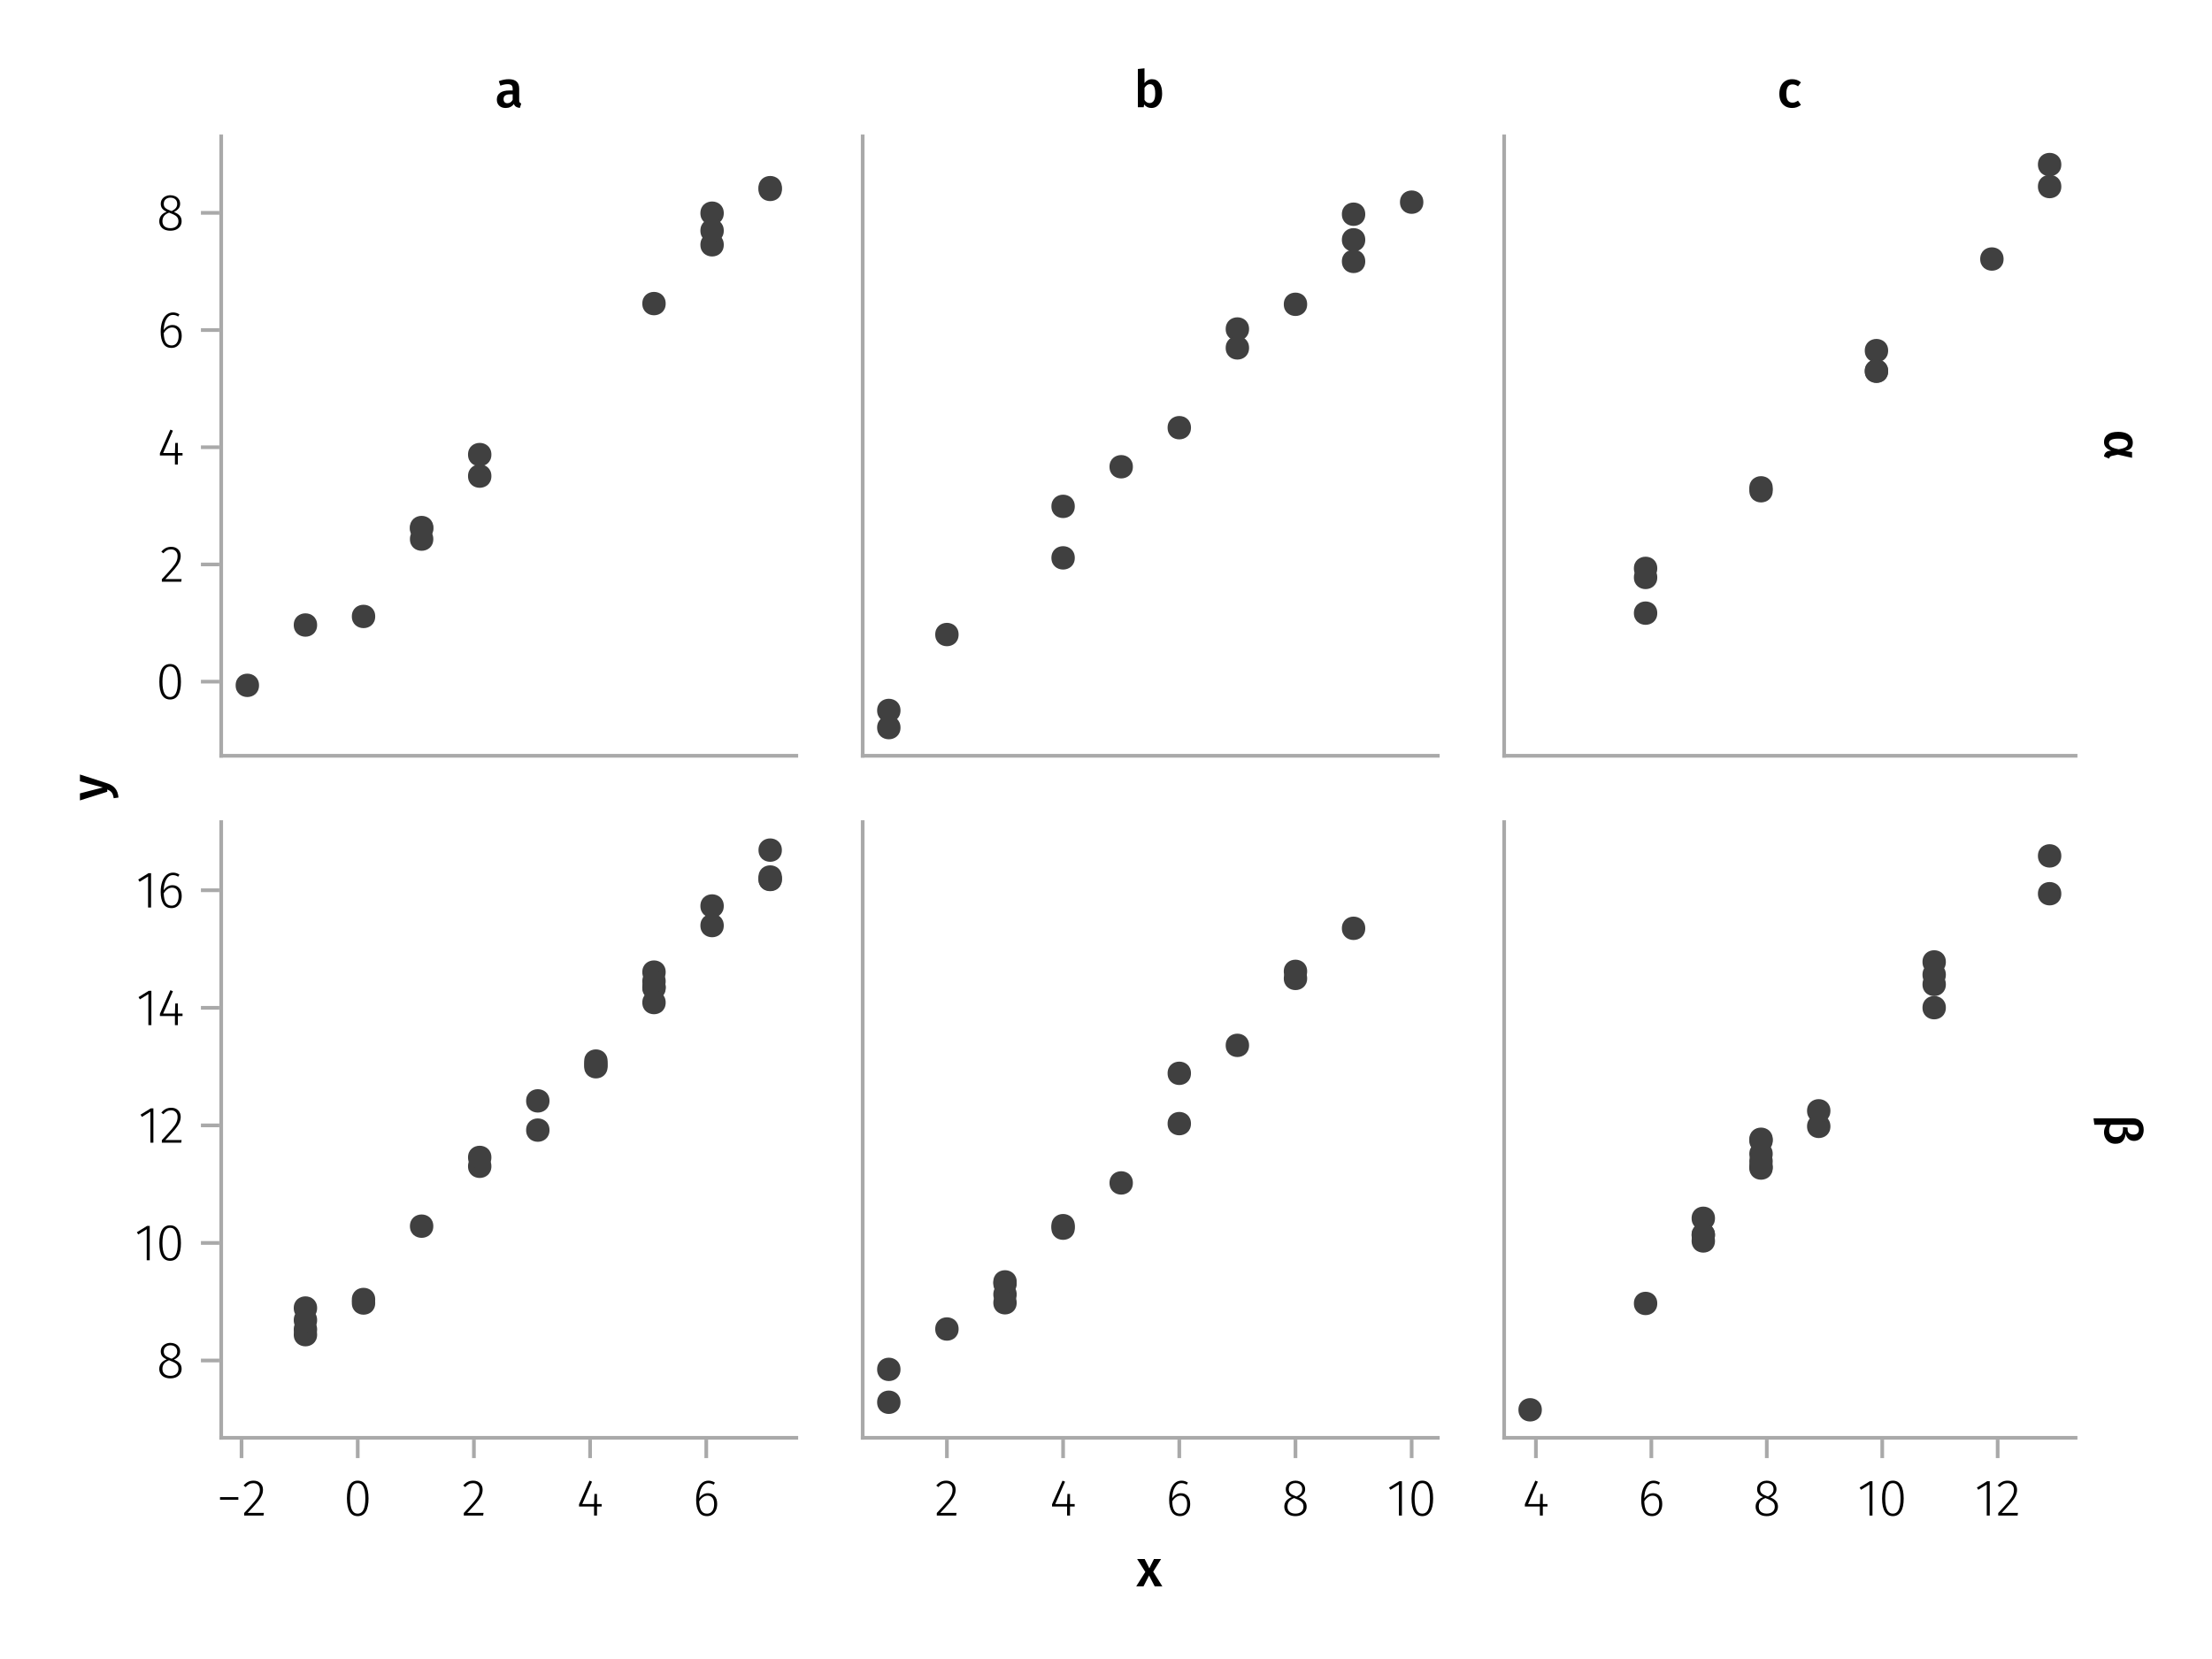 <?xml version="1.0" encoding="UTF-8"?>
<svg xmlns="http://www.w3.org/2000/svg" xmlns:xlink="http://www.w3.org/1999/xlink" width="600" height="450" viewBox="0 0 600 450">
<defs>
<g>
<g id="glyph-0-0-d0a1c00c">
<path d="M 3.844 -9.469 C 4.812 -9.469 5.539 -9.055 6.031 -8.234 C 6.531 -7.422 6.781 -6.223 6.781 -4.641 C 6.781 -3.078 6.531 -1.883 6.031 -1.062 C 5.531 -0.25 4.801 0.156 3.844 0.156 C 2.883 0.156 2.156 -0.25 1.656 -1.062 C 1.164 -1.883 0.922 -3.082 0.922 -4.656 C 0.922 -6.238 1.164 -7.438 1.656 -8.25 C 2.156 -9.062 2.883 -9.469 3.844 -9.469 Z M 3.844 -8.797 C 2.457 -8.797 1.766 -7.414 1.766 -4.656 C 1.766 -1.895 2.457 -0.516 3.844 -0.516 C 4.531 -0.516 5.047 -0.848 5.391 -1.516 C 5.742 -2.191 5.922 -3.234 5.922 -4.641 C 5.922 -6.055 5.742 -7.102 5.391 -7.781 C 5.047 -8.457 4.531 -8.797 3.844 -8.797 Z M 3.844 -8.797 "/>
</g>
<g id="glyph-0-1-d0a1c00c">
<path d="M 6.766 -3.125 L 6.766 -2.453 L 5.5 -2.453 L 5.5 0 L 4.703 0 L 4.703 -2.453 L 0.625 -2.453 L 0.625 -3.047 L 3.469 -9.469 L 4.156 -9.188 L 1.5 -3.125 L 4.703 -3.125 L 4.797 -5.859 L 5.5 -5.859 L 5.5 -3.125 Z M 6.766 -3.125 "/>
</g>
<g id="glyph-1-0-d0a1c00c">
<path d="M 3.156 -9.469 C 3.938 -9.469 4.555 -9.238 5.016 -8.781 C 5.484 -8.32 5.719 -7.734 5.719 -7.016 C 5.719 -6.41 5.586 -5.844 5.328 -5.312 C 5.078 -4.781 4.68 -4.195 4.141 -3.562 C 3.609 -2.926 2.742 -1.977 1.547 -0.719 L 5.969 -0.719 L 5.859 0 L 0.609 0 L 0.609 -0.688 C 1.879 -2.051 2.789 -3.062 3.344 -3.719 C 3.906 -4.375 4.301 -4.941 4.531 -5.422 C 4.758 -5.898 4.875 -6.414 4.875 -6.969 C 4.875 -7.52 4.711 -7.957 4.391 -8.281 C 4.066 -8.613 3.641 -8.781 3.109 -8.781 C 2.68 -8.781 2.301 -8.691 1.969 -8.516 C 1.633 -8.336 1.316 -8.07 1.016 -7.719 L 0.469 -8.141 C 0.832 -8.586 1.234 -8.922 1.672 -9.141 C 2.109 -9.359 2.602 -9.469 3.156 -9.469 Z M 3.156 -9.469 "/>
</g>
<g id="glyph-1-1-d0a1c00c">
<path d="M 3.844 -9.469 C 4.812 -9.469 5.539 -9.055 6.031 -8.234 C 6.531 -7.422 6.781 -6.223 6.781 -4.641 C 6.781 -3.078 6.531 -1.883 6.031 -1.062 C 5.531 -0.25 4.801 0.156 3.844 0.156 C 2.883 0.156 2.156 -0.25 1.656 -1.062 C 1.164 -1.883 0.922 -3.082 0.922 -4.656 C 0.922 -6.238 1.164 -7.438 1.656 -8.25 C 2.156 -9.062 2.883 -9.469 3.844 -9.469 Z M 3.844 -8.797 C 2.457 -8.797 1.766 -7.414 1.766 -4.656 C 1.766 -1.895 2.457 -0.516 3.844 -0.516 C 4.531 -0.516 5.047 -0.848 5.391 -1.516 C 5.742 -2.191 5.922 -3.234 5.922 -4.641 C 5.922 -6.055 5.742 -7.102 5.391 -7.781 C 5.047 -8.457 4.531 -8.797 3.844 -8.797 Z M 3.844 -8.797 "/>
</g>
<g id="glyph-2-0-d0a1c00c">
<path d="M 4.141 -6.062 C 4.859 -6.062 5.453 -5.812 5.922 -5.312 C 6.391 -4.812 6.625 -4.086 6.625 -3.141 C 6.625 -2.473 6.504 -1.891 6.266 -1.391 C 6.023 -0.891 5.695 -0.504 5.281 -0.234 C 4.863 0.023 4.395 0.156 3.875 0.156 C 2.852 0.156 2.102 -0.238 1.625 -1.031 C 1.156 -1.82 0.922 -2.879 0.922 -4.203 C 0.922 -5.273 1.055 -6.207 1.328 -7 C 1.598 -7.789 1.984 -8.398 2.484 -8.828 C 2.992 -9.254 3.594 -9.469 4.281 -9.469 C 4.906 -9.469 5.484 -9.285 6.016 -8.922 L 5.672 -8.359 C 5.223 -8.648 4.754 -8.797 4.266 -8.797 C 3.516 -8.797 2.914 -8.414 2.469 -7.656 C 2.02 -6.906 1.781 -5.914 1.75 -4.688 C 2.375 -5.602 3.172 -6.062 4.141 -6.062 Z M 3.875 -0.516 C 4.488 -0.516 4.961 -0.75 5.297 -1.219 C 5.629 -1.695 5.797 -2.328 5.797 -3.109 C 5.797 -3.879 5.633 -4.453 5.312 -4.828 C 4.988 -5.203 4.562 -5.391 4.031 -5.391 C 3.562 -5.391 3.133 -5.25 2.75 -4.969 C 2.363 -4.695 2.031 -4.32 1.75 -3.844 C 1.781 -2.758 1.961 -1.93 2.297 -1.359 C 2.629 -0.797 3.156 -0.516 3.875 -0.516 Z M 3.875 -0.516 "/>
</g>
<g id="glyph-3-0-d0a1c00c">
<path d="M 4.719 -4.922 C 5.438 -4.641 5.961 -4.301 6.297 -3.906 C 6.629 -3.52 6.797 -3.023 6.797 -2.422 C 6.797 -1.91 6.664 -1.457 6.406 -1.062 C 6.145 -0.676 5.785 -0.375 5.328 -0.156 C 4.867 0.051 4.336 0.156 3.734 0.156 C 3.141 0.156 2.613 0.051 2.156 -0.156 C 1.707 -0.375 1.359 -0.676 1.109 -1.062 C 0.859 -1.457 0.734 -1.906 0.734 -2.406 C 0.734 -3.602 1.406 -4.469 2.75 -5 C 2.195 -5.25 1.789 -5.539 1.531 -5.875 C 1.27 -6.207 1.141 -6.629 1.141 -7.141 C 1.141 -7.617 1.258 -8.035 1.5 -8.391 C 1.75 -8.742 2.07 -9.008 2.469 -9.188 C 2.875 -9.375 3.305 -9.469 3.766 -9.469 C 4.223 -9.469 4.648 -9.379 5.047 -9.203 C 5.453 -9.023 5.773 -8.758 6.016 -8.406 C 6.266 -8.062 6.391 -7.645 6.391 -7.156 C 6.391 -6.664 6.254 -6.242 5.984 -5.891 C 5.723 -5.547 5.301 -5.223 4.719 -4.922 Z M 1.953 -7.125 C 1.953 -6.676 2.082 -6.32 2.344 -6.062 C 2.602 -5.801 3.051 -5.551 3.688 -5.312 L 4.109 -5.172 C 4.641 -5.453 5.02 -5.738 5.25 -6.031 C 5.477 -6.332 5.594 -6.695 5.594 -7.125 C 5.594 -7.656 5.426 -8.066 5.094 -8.359 C 4.758 -8.66 4.316 -8.812 3.766 -8.812 C 3.234 -8.812 2.797 -8.66 2.453 -8.359 C 2.117 -8.066 1.953 -7.656 1.953 -7.125 Z M 3.75 -0.531 C 4.414 -0.531 4.945 -0.695 5.344 -1.031 C 5.738 -1.363 5.938 -1.828 5.938 -2.422 C 5.938 -2.797 5.863 -3.102 5.719 -3.344 C 5.582 -3.594 5.367 -3.805 5.078 -3.984 C 4.785 -4.172 4.379 -4.363 3.859 -4.562 L 3.391 -4.75 C 2.766 -4.5 2.305 -4.188 2.016 -3.812 C 1.734 -3.438 1.594 -2.969 1.594 -2.406 C 1.594 -1.812 1.785 -1.348 2.172 -1.016 C 2.566 -0.691 3.094 -0.531 3.75 -0.531 Z M 3.75 -0.531 "/>
</g>
<g id="glyph-4-0-d0a1c00c">
<path d="M 0.969 -4.281 L 0.969 -5 L 5.938 -5 L 5.938 -4.281 Z M 0.969 -4.281 "/>
</g>
<g id="glyph-4-1-d0a1c00c">
<path d="M 6.766 -3.125 L 6.766 -2.453 L 5.5 -2.453 L 5.5 0 L 4.703 0 L 4.703 -2.453 L 0.625 -2.453 L 0.625 -3.047 L 3.469 -9.469 L 4.156 -9.188 L 1.5 -3.125 L 4.703 -3.125 L 4.797 -5.859 L 5.5 -5.859 L 5.5 -3.125 Z M 6.766 -3.125 "/>
</g>
<g id="glyph-4-2-d0a1c00c">
<path d="M 4.094 -9.312 L 4.094 0 L 3.281 0 L 3.281 -8.406 L 0.984 -6.984 L 0.609 -7.594 L 3.391 -9.312 Z M 4.094 -9.312 "/>
</g>
<g id="glyph-5-0-d0a1c00c">
<path d="M 3.156 -9.469 C 3.938 -9.469 4.555 -9.238 5.016 -8.781 C 5.484 -8.32 5.719 -7.734 5.719 -7.016 C 5.719 -6.41 5.586 -5.844 5.328 -5.312 C 5.078 -4.781 4.68 -4.195 4.141 -3.562 C 3.609 -2.926 2.742 -1.977 1.547 -0.719 L 5.969 -0.719 L 5.859 0 L 0.609 0 L 0.609 -0.688 C 1.879 -2.051 2.789 -3.062 3.344 -3.719 C 3.906 -4.375 4.301 -4.941 4.531 -5.422 C 4.758 -5.898 4.875 -6.414 4.875 -6.969 C 4.875 -7.52 4.711 -7.957 4.391 -8.281 C 4.066 -8.613 3.641 -8.781 3.109 -8.781 C 2.68 -8.781 2.301 -8.691 1.969 -8.516 C 1.633 -8.336 1.316 -8.07 1.016 -7.719 L 0.469 -8.141 C 0.832 -8.586 1.234 -8.922 1.672 -9.141 C 2.109 -9.359 2.602 -9.469 3.156 -9.469 Z M 3.156 -9.469 "/>
</g>
<g id="glyph-6-0-d0a1c00c">
<path d="M 4.141 -6.062 C 4.859 -6.062 5.453 -5.812 5.922 -5.312 C 6.391 -4.812 6.625 -4.086 6.625 -3.141 C 6.625 -2.473 6.504 -1.891 6.266 -1.391 C 6.023 -0.891 5.695 -0.504 5.281 -0.234 C 4.863 0.023 4.395 0.156 3.875 0.156 C 2.852 0.156 2.102 -0.238 1.625 -1.031 C 1.156 -1.82 0.922 -2.879 0.922 -4.203 C 0.922 -5.273 1.055 -6.207 1.328 -7 C 1.598 -7.789 1.984 -8.398 2.484 -8.828 C 2.992 -9.254 3.594 -9.469 4.281 -9.469 C 4.906 -9.469 5.484 -9.285 6.016 -8.922 L 5.672 -8.359 C 5.223 -8.648 4.754 -8.797 4.266 -8.797 C 3.516 -8.797 2.914 -8.414 2.469 -7.656 C 2.02 -6.906 1.781 -5.914 1.75 -4.688 C 2.375 -5.602 3.172 -6.062 4.141 -6.062 Z M 3.875 -0.516 C 4.488 -0.516 4.961 -0.75 5.297 -1.219 C 5.629 -1.695 5.797 -2.328 5.797 -3.109 C 5.797 -3.879 5.633 -4.453 5.312 -4.828 C 4.988 -5.203 4.562 -5.391 4.031 -5.391 C 3.562 -5.391 3.133 -5.25 2.75 -4.969 C 2.363 -4.695 2.031 -4.32 1.75 -3.844 C 1.781 -2.758 1.961 -1.93 2.297 -1.359 C 2.629 -0.797 3.156 -0.516 3.875 -0.516 Z M 3.875 -0.516 "/>
</g>
<g id="glyph-6-1-d0a1c00c">
<path d="M 3.156 -9.469 C 3.938 -9.469 4.555 -9.238 5.016 -8.781 C 5.484 -8.32 5.719 -7.734 5.719 -7.016 C 5.719 -6.41 5.586 -5.844 5.328 -5.312 C 5.078 -4.781 4.68 -4.195 4.141 -3.562 C 3.609 -2.926 2.742 -1.977 1.547 -0.719 L 5.969 -0.719 L 5.859 0 L 0.609 0 L 0.609 -0.688 C 1.879 -2.051 2.789 -3.062 3.344 -3.719 C 3.906 -4.375 4.301 -4.941 4.531 -5.422 C 4.758 -5.898 4.875 -6.414 4.875 -6.969 C 4.875 -7.52 4.711 -7.957 4.391 -8.281 C 4.066 -8.613 3.641 -8.781 3.109 -8.781 C 2.68 -8.781 2.301 -8.691 1.969 -8.516 C 1.633 -8.336 1.316 -8.07 1.016 -7.719 L 0.469 -8.141 C 0.832 -8.586 1.234 -8.922 1.672 -9.141 C 2.109 -9.359 2.602 -9.469 3.156 -9.469 Z M 3.156 -9.469 "/>
</g>
<g id="glyph-6-2-d0a1c00c">
<path d="M 6.766 -3.125 L 6.766 -2.453 L 5.5 -2.453 L 5.5 0 L 4.703 0 L 4.703 -2.453 L 0.625 -2.453 L 0.625 -3.047 L 3.469 -9.469 L 4.156 -9.188 L 1.5 -3.125 L 4.703 -3.125 L 4.797 -5.859 L 5.5 -5.859 L 5.5 -3.125 Z M 6.766 -3.125 "/>
</g>
<g id="glyph-6-3-d0a1c00c">
<path d="M 4.719 -4.922 C 5.438 -4.641 5.961 -4.301 6.297 -3.906 C 6.629 -3.52 6.797 -3.023 6.797 -2.422 C 6.797 -1.91 6.664 -1.457 6.406 -1.062 C 6.145 -0.676 5.785 -0.375 5.328 -0.156 C 4.867 0.051 4.336 0.156 3.734 0.156 C 3.141 0.156 2.613 0.051 2.156 -0.156 C 1.707 -0.375 1.359 -0.676 1.109 -1.062 C 0.859 -1.457 0.734 -1.906 0.734 -2.406 C 0.734 -3.602 1.406 -4.469 2.75 -5 C 2.195 -5.25 1.789 -5.539 1.531 -5.875 C 1.27 -6.207 1.141 -6.629 1.141 -7.141 C 1.141 -7.617 1.258 -8.035 1.5 -8.391 C 1.75 -8.742 2.07 -9.008 2.469 -9.188 C 2.875 -9.375 3.305 -9.469 3.766 -9.469 C 4.223 -9.469 4.648 -9.379 5.047 -9.203 C 5.453 -9.023 5.773 -8.758 6.016 -8.406 C 6.266 -8.062 6.391 -7.645 6.391 -7.156 C 6.391 -6.664 6.254 -6.242 5.984 -5.891 C 5.723 -5.547 5.301 -5.223 4.719 -4.922 Z M 1.953 -7.125 C 1.953 -6.676 2.082 -6.32 2.344 -6.062 C 2.602 -5.801 3.051 -5.551 3.688 -5.312 L 4.109 -5.172 C 4.641 -5.453 5.02 -5.738 5.25 -6.031 C 5.477 -6.332 5.594 -6.695 5.594 -7.125 C 5.594 -7.656 5.426 -8.066 5.094 -8.359 C 4.758 -8.66 4.316 -8.812 3.766 -8.812 C 3.234 -8.812 2.797 -8.66 2.453 -8.359 C 2.117 -8.066 1.953 -7.656 1.953 -7.125 Z M 3.75 -0.531 C 4.414 -0.531 4.945 -0.695 5.344 -1.031 C 5.738 -1.363 5.938 -1.828 5.938 -2.422 C 5.938 -2.797 5.863 -3.102 5.719 -3.344 C 5.582 -3.594 5.367 -3.805 5.078 -3.984 C 4.785 -4.172 4.379 -4.363 3.859 -4.562 L 3.391 -4.75 C 2.766 -4.5 2.305 -4.188 2.016 -3.812 C 1.734 -3.438 1.594 -2.969 1.594 -2.406 C 1.594 -1.812 1.785 -1.348 2.172 -1.016 C 2.566 -0.691 3.094 -0.531 3.75 -0.531 Z M 3.75 -0.531 "/>
</g>
<g id="glyph-6-4-d0a1c00c">
<path d="M 4.094 -9.312 L 4.094 0 L 3.281 0 L 3.281 -8.406 L 0.984 -6.984 L 0.609 -7.594 L 3.391 -9.312 Z M 4.094 -9.312 "/>
</g>
<g id="glyph-7-0-d0a1c00c">
<path d="M 4.719 -4.922 C 5.438 -4.641 5.961 -4.301 6.297 -3.906 C 6.629 -3.52 6.797 -3.023 6.797 -2.422 C 6.797 -1.91 6.664 -1.457 6.406 -1.062 C 6.145 -0.676 5.785 -0.375 5.328 -0.156 C 4.867 0.051 4.336 0.156 3.734 0.156 C 3.141 0.156 2.613 0.051 2.156 -0.156 C 1.707 -0.375 1.359 -0.676 1.109 -1.062 C 0.859 -1.457 0.734 -1.906 0.734 -2.406 C 0.734 -3.602 1.406 -4.469 2.75 -5 C 2.195 -5.25 1.789 -5.539 1.531 -5.875 C 1.27 -6.207 1.141 -6.629 1.141 -7.141 C 1.141 -7.617 1.258 -8.035 1.5 -8.391 C 1.75 -8.742 2.07 -9.008 2.469 -9.188 C 2.875 -9.375 3.305 -9.469 3.766 -9.469 C 4.223 -9.469 4.648 -9.379 5.047 -9.203 C 5.453 -9.023 5.773 -8.758 6.016 -8.406 C 6.266 -8.062 6.391 -7.645 6.391 -7.156 C 6.391 -6.664 6.254 -6.242 5.984 -5.891 C 5.723 -5.547 5.301 -5.223 4.719 -4.922 Z M 1.953 -7.125 C 1.953 -6.676 2.082 -6.32 2.344 -6.062 C 2.602 -5.801 3.051 -5.551 3.688 -5.312 L 4.109 -5.172 C 4.641 -5.453 5.02 -5.738 5.25 -6.031 C 5.477 -6.332 5.594 -6.695 5.594 -7.125 C 5.594 -7.656 5.426 -8.066 5.094 -8.359 C 4.758 -8.66 4.316 -8.812 3.766 -8.812 C 3.234 -8.812 2.797 -8.66 2.453 -8.359 C 2.117 -8.066 1.953 -7.656 1.953 -7.125 Z M 3.75 -0.531 C 4.414 -0.531 4.945 -0.695 5.344 -1.031 C 5.738 -1.363 5.938 -1.828 5.938 -2.422 C 5.938 -2.797 5.863 -3.102 5.719 -3.344 C 5.582 -3.594 5.367 -3.805 5.078 -3.984 C 4.785 -4.172 4.379 -4.363 3.859 -4.562 L 3.391 -4.75 C 2.766 -4.5 2.305 -4.188 2.016 -3.812 C 1.734 -3.438 1.594 -2.969 1.594 -2.406 C 1.594 -1.812 1.785 -1.348 2.172 -1.016 C 2.566 -0.691 3.094 -0.531 3.75 -0.531 Z M 3.75 -0.531 "/>
</g>
<g id="glyph-8-0-d0a1c00c">
<path d="M 4.094 -9.312 L 4.094 0 L 3.281 0 L 3.281 -8.406 L 0.984 -6.984 L 0.609 -7.594 L 3.391 -9.312 Z M 4.094 -9.312 "/>
</g>
<g id="glyph-8-1-d0a1c00c">
<path d="M 6.766 -3.125 L 6.766 -2.453 L 5.5 -2.453 L 5.5 0 L 4.703 0 L 4.703 -2.453 L 0.625 -2.453 L 0.625 -3.047 L 3.469 -9.469 L 4.156 -9.188 L 1.5 -3.125 L 4.703 -3.125 L 4.797 -5.859 L 5.5 -5.859 L 5.5 -3.125 Z M 6.766 -3.125 "/>
</g>
<g id="glyph-9-0-d0a1c00c">
<path d="M 3.156 -9.469 C 3.938 -9.469 4.555 -9.238 5.016 -8.781 C 5.484 -8.32 5.719 -7.734 5.719 -7.016 C 5.719 -6.41 5.586 -5.844 5.328 -5.312 C 5.078 -4.781 4.68 -4.195 4.141 -3.562 C 3.609 -2.926 2.742 -1.977 1.547 -0.719 L 5.969 -0.719 L 5.859 0 L 0.609 0 L 0.609 -0.688 C 1.879 -2.051 2.789 -3.062 3.344 -3.719 C 3.906 -4.375 4.301 -4.941 4.531 -5.422 C 4.758 -5.898 4.875 -6.414 4.875 -6.969 C 4.875 -7.52 4.711 -7.957 4.391 -8.281 C 4.066 -8.613 3.641 -8.781 3.109 -8.781 C 2.68 -8.781 2.301 -8.691 1.969 -8.516 C 1.633 -8.336 1.316 -8.07 1.016 -7.719 L 0.469 -8.141 C 0.832 -8.586 1.234 -8.922 1.672 -9.141 C 2.109 -9.359 2.602 -9.469 3.156 -9.469 Z M 3.156 -9.469 "/>
</g>
<g id="glyph-10-0-d0a1c00c">
<path d="M 4.094 -9.312 L 4.094 0 L 3.281 0 L 3.281 -8.406 L 0.984 -6.984 L 0.609 -7.594 L 3.391 -9.312 Z M 4.094 -9.312 "/>
</g>
<g id="glyph-11-0-d0a1c00c">
<path d="M 4.094 -9.312 L 4.094 0 L 3.281 0 L 3.281 -8.406 L 0.984 -6.984 L 0.609 -7.594 L 3.391 -9.312 Z M 4.094 -9.312 "/>
</g>
<g id="glyph-12-0-d0a1c00c">
<path d="M 4.141 -6.062 C 4.859 -6.062 5.453 -5.812 5.922 -5.312 C 6.391 -4.812 6.625 -4.086 6.625 -3.141 C 6.625 -2.473 6.504 -1.891 6.266 -1.391 C 6.023 -0.891 5.695 -0.504 5.281 -0.234 C 4.863 0.023 4.395 0.156 3.875 0.156 C 2.852 0.156 2.102 -0.238 1.625 -1.031 C 1.156 -1.82 0.922 -2.879 0.922 -4.203 C 0.922 -5.273 1.055 -6.207 1.328 -7 C 1.598 -7.789 1.984 -8.398 2.484 -8.828 C 2.992 -9.254 3.594 -9.469 4.281 -9.469 C 4.906 -9.469 5.484 -9.285 6.016 -8.922 L 5.672 -8.359 C 5.223 -8.648 4.754 -8.797 4.266 -8.797 C 3.516 -8.797 2.914 -8.414 2.469 -7.656 C 2.02 -6.906 1.781 -5.914 1.75 -4.688 C 2.375 -5.602 3.172 -6.062 4.141 -6.062 Z M 3.875 -0.516 C 4.488 -0.516 4.961 -0.75 5.297 -1.219 C 5.629 -1.695 5.797 -2.328 5.797 -3.109 C 5.797 -3.879 5.633 -4.453 5.312 -4.828 C 4.988 -5.203 4.562 -5.391 4.031 -5.391 C 3.562 -5.391 3.133 -5.25 2.75 -4.969 C 2.363 -4.695 2.031 -4.32 1.75 -3.844 C 1.781 -2.758 1.961 -1.93 2.297 -1.359 C 2.629 -0.797 3.156 -0.516 3.875 -0.516 Z M 3.875 -0.516 "/>
</g>
<g id="glyph-13-0-d0a1c00c">
<path d="M 4.719 -4.922 C 5.438 -4.641 5.961 -4.301 6.297 -3.906 C 6.629 -3.52 6.797 -3.023 6.797 -2.422 C 6.797 -1.91 6.664 -1.457 6.406 -1.062 C 6.145 -0.676 5.785 -0.375 5.328 -0.156 C 4.867 0.051 4.336 0.156 3.734 0.156 C 3.141 0.156 2.613 0.051 2.156 -0.156 C 1.707 -0.375 1.359 -0.676 1.109 -1.062 C 0.859 -1.457 0.734 -1.906 0.734 -2.406 C 0.734 -3.602 1.406 -4.469 2.75 -5 C 2.195 -5.25 1.789 -5.539 1.531 -5.875 C 1.27 -6.207 1.141 -6.629 1.141 -7.141 C 1.141 -7.617 1.258 -8.035 1.5 -8.391 C 1.75 -8.742 2.07 -9.008 2.469 -9.188 C 2.875 -9.375 3.305 -9.469 3.766 -9.469 C 4.223 -9.469 4.648 -9.379 5.047 -9.203 C 5.453 -9.023 5.773 -8.758 6.016 -8.406 C 6.266 -8.062 6.391 -7.645 6.391 -7.156 C 6.391 -6.664 6.254 -6.242 5.984 -5.891 C 5.723 -5.547 5.301 -5.223 4.719 -4.922 Z M 1.953 -7.125 C 1.953 -6.676 2.082 -6.32 2.344 -6.062 C 2.602 -5.801 3.051 -5.551 3.688 -5.312 L 4.109 -5.172 C 4.641 -5.453 5.02 -5.738 5.25 -6.031 C 5.477 -6.332 5.594 -6.695 5.594 -7.125 C 5.594 -7.656 5.426 -8.066 5.094 -8.359 C 4.758 -8.66 4.316 -8.812 3.766 -8.812 C 3.234 -8.812 2.797 -8.66 2.453 -8.359 C 2.117 -8.066 1.953 -7.656 1.953 -7.125 Z M 3.75 -0.531 C 4.414 -0.531 4.945 -0.695 5.344 -1.031 C 5.738 -1.363 5.938 -1.828 5.938 -2.422 C 5.938 -2.797 5.863 -3.102 5.719 -3.344 C 5.582 -3.594 5.367 -3.805 5.078 -3.984 C 4.785 -4.172 4.379 -4.363 3.859 -4.562 L 3.391 -4.75 C 2.766 -4.5 2.305 -4.188 2.016 -3.812 C 1.734 -3.438 1.594 -2.969 1.594 -2.406 C 1.594 -1.812 1.785 -1.348 2.172 -1.016 C 2.566 -0.691 3.094 -0.531 3.75 -0.531 Z M 3.75 -0.531 "/>
</g>
<g id="glyph-13-1-d0a1c00c">
<path d="M 4.094 -9.312 L 4.094 0 L 3.281 0 L 3.281 -8.406 L 0.984 -6.984 L 0.609 -7.594 L 3.391 -9.312 Z M 4.094 -9.312 "/>
</g>
<g id="glyph-13-2-d0a1c00c">
<path d="M 3.844 -9.469 C 4.812 -9.469 5.539 -9.055 6.031 -8.234 C 6.531 -7.422 6.781 -6.223 6.781 -4.641 C 6.781 -3.078 6.531 -1.883 6.031 -1.062 C 5.531 -0.25 4.801 0.156 3.844 0.156 C 2.883 0.156 2.156 -0.25 1.656 -1.062 C 1.164 -1.883 0.922 -3.082 0.922 -4.656 C 0.922 -6.238 1.164 -7.438 1.656 -8.25 C 2.156 -9.062 2.883 -9.469 3.844 -9.469 Z M 3.844 -8.797 C 2.457 -8.797 1.766 -7.414 1.766 -4.656 C 1.766 -1.895 2.457 -0.516 3.844 -0.516 C 4.531 -0.516 5.047 -0.848 5.391 -1.516 C 5.742 -2.191 5.922 -3.234 5.922 -4.641 C 5.922 -6.055 5.742 -7.102 5.391 -7.781 C 5.047 -8.457 4.531 -8.797 3.844 -8.797 Z M 3.844 -8.797 "/>
</g>
<g id="glyph-14-0-d0a1c00c">
<path d="M 3.844 -9.469 C 4.812 -9.469 5.539 -9.055 6.031 -8.234 C 6.531 -7.422 6.781 -6.223 6.781 -4.641 C 6.781 -3.078 6.531 -1.883 6.031 -1.062 C 5.531 -0.25 4.801 0.156 3.844 0.156 C 2.883 0.156 2.156 -0.25 1.656 -1.062 C 1.164 -1.883 0.922 -3.082 0.922 -4.656 C 0.922 -6.238 1.164 -7.438 1.656 -8.25 C 2.156 -9.062 2.883 -9.469 3.844 -9.469 Z M 3.844 -8.797 C 2.457 -8.797 1.766 -7.414 1.766 -4.656 C 1.766 -1.895 2.457 -0.516 3.844 -0.516 C 4.531 -0.516 5.047 -0.848 5.391 -1.516 C 5.742 -2.191 5.922 -3.234 5.922 -4.641 C 5.922 -6.055 5.742 -7.102 5.391 -7.781 C 5.047 -8.457 4.531 -8.797 3.844 -8.797 Z M 3.844 -8.797 "/>
</g>
<g id="glyph-15-0-d0a1c00c">
<path d="M 4.094 -9.312 L 4.094 0 L 3.281 0 L 3.281 -8.406 L 0.984 -6.984 L 0.609 -7.594 L 3.391 -9.312 Z M 4.094 -9.312 "/>
</g>
<g id="glyph-16-0-d0a1c00c">
<path d="M 0.031 -4.656 C 0.945 -4.363 1.656 -3.91 2.156 -3.297 C 2.664 -2.691 2.961 -1.863 3.047 -0.812 L 1.75 -0.625 C 1.676 -1.113 1.57 -1.504 1.438 -1.797 C 1.301 -2.086 1.117 -2.32 0.891 -2.5 C 0.672 -2.676 0.375 -2.844 0 -3 L 0 -2.375 L -7.406 -0.031 L -7.406 -1.938 L -1.188 -3.547 L -7.406 -5.219 L -7.406 -7.062 Z M 0.031 -4.656 "/>
</g>
<g id="glyph-17-0-d0a1c00c">
<path d="M 7.609 3.562 C 7.609 4.188 7.441 4.68 7.109 5.047 C 6.773 5.41 6.242 5.66 5.516 5.797 L 7.406 6.094 L 7.406 7.656 L 3.562 6.781 L 1.922 7.141 C 1.703 7.191 1.535 7.273 1.422 7.391 C 1.316 7.504 1.234 7.664 1.172 7.875 L -0.203 7.281 C -0.16 6.883 -0.031 6.555 0.188 6.297 C 0.414 6.035 0.723 5.867 1.109 5.797 L 1.734 5.688 C 1.109 5.445 0.629 5.145 0.297 4.781 C -0.035 4.414 -0.203 3.945 -0.203 3.375 C -0.203 2.508 0.125 1.832 0.781 1.344 C 1.438 0.852 2.391 0.609 3.641 0.609 C 4.41 0.609 5.098 0.719 5.703 0.938 C 6.305 1.164 6.773 1.504 7.109 1.953 C 7.441 2.398 7.609 2.938 7.609 3.562 Z M 6.266 3.75 C 6.266 3.344 6.039 3.023 5.594 2.797 C 5.156 2.566 4.504 2.453 3.641 2.453 C 1.973 2.453 1.141 2.867 1.141 3.703 C 1.141 4.055 1.328 4.367 1.703 4.641 C 2.086 4.922 2.781 5.156 3.781 5.344 C 4.719 5.176 5.363 4.973 5.719 4.734 C 6.082 4.492 6.266 4.164 6.266 3.75 Z M 6.266 3.75 "/>
</g>
<g id="glyph-18-0-d0a1c00c">
<path d="M 5.672 5.203 C 5.598 5.992 5.352 6.656 4.938 7.188 C 4.52 7.719 3.832 7.984 2.875 7.984 C 2.258 7.984 1.719 7.844 1.25 7.562 C 0.789 7.281 0.43 6.898 0.172 6.422 C -0.078 5.953 -0.203 5.426 -0.203 4.844 C -0.203 4.125 0.02 3.453 0.469 2.828 L -2.812 2.828 L -3.047 1.078 L 7.609 1.078 C 8.535 1.078 9.258 1.359 9.781 1.922 C 10.301 2.484 10.562 3.238 10.562 4.188 C 10.562 4.781 10.453 5.305 10.234 5.766 C 10.016 6.223 9.707 6.578 9.312 6.828 C 8.914 7.078 8.461 7.203 7.953 7.203 C 7.328 7.203 6.816 7.02 6.422 6.656 C 6.035 6.301 5.785 5.816 5.672 5.203 Z M 1.188 4.484 C 1.188 4.973 1.336 5.375 1.641 5.688 C 1.953 6.008 2.398 6.172 2.984 6.172 C 4.285 6.172 4.938 5.477 4.938 4.094 L 4.938 3.453 L 6.203 3.594 L 6.203 4.109 C 6.203 4.523 6.336 4.859 6.609 5.109 C 6.879 5.359 7.285 5.484 7.828 5.484 C 8.305 5.484 8.66 5.363 8.891 5.125 C 9.129 4.895 9.25 4.578 9.25 4.172 C 9.25 3.273 8.703 2.828 7.609 2.828 L 1.656 2.828 C 1.344 3.266 1.188 3.816 1.188 4.484 Z M 1.188 4.484 "/>
</g>
<g id="glyph-19-0-d0a1c00c">
<path d="M 4.562 -3.969 L 7.047 0 L 4.969 0 L 3.438 -2.938 L 1.938 0 L -0.047 0 L 2.422 -3.906 L 0.203 -7.406 L 2.25 -7.406 L 3.516 -4.891 L 4.766 -7.406 L 6.703 -7.406 Z M 4.562 -3.969 "/>
</g>
<g id="glyph-20-0-d0a1c00c">
<path d="M 6.547 -1.953 C 6.547 -1.672 6.586 -1.461 6.672 -1.328 C 6.766 -1.191 6.91 -1.086 7.109 -1.016 L 6.734 0.188 C 6.316 0.145 5.973 0.039 5.703 -0.125 C 5.441 -0.289 5.238 -0.547 5.094 -0.891 C 4.844 -0.523 4.523 -0.25 4.141 -0.062 C 3.766 0.113 3.348 0.203 2.891 0.203 C 2.148 0.203 1.562 -0.004 1.125 -0.422 C 0.695 -0.836 0.484 -1.391 0.484 -2.078 C 0.484 -2.879 0.773 -3.488 1.359 -3.906 C 1.941 -4.332 2.773 -4.547 3.859 -4.547 L 4.781 -4.547 L 4.781 -4.969 C 4.781 -5.445 4.672 -5.781 4.453 -5.969 C 4.234 -6.164 3.883 -6.266 3.406 -6.266 C 2.863 -6.266 2.207 -6.129 1.438 -5.859 L 1.016 -7.078 C 1.941 -7.43 2.836 -7.609 3.703 -7.609 C 5.598 -7.609 6.547 -6.758 6.547 -5.062 Z M 3.359 -1.094 C 3.961 -1.094 4.438 -1.395 4.781 -2 L 4.781 -3.5 L 4.047 -3.5 C 2.891 -3.5 2.312 -3.07 2.312 -2.219 C 2.312 -1.863 2.398 -1.586 2.578 -1.391 C 2.754 -1.191 3.016 -1.094 3.359 -1.094 Z M 3.359 -1.094 "/>
</g>
<g id="glyph-21-0-d0a1c00c">
<path d="M 4.906 -7.609 C 5.77 -7.609 6.441 -7.266 6.922 -6.578 C 7.41 -5.898 7.656 -4.941 7.656 -3.703 C 7.656 -2.941 7.535 -2.266 7.297 -1.672 C 7.055 -1.078 6.719 -0.613 6.281 -0.281 C 5.844 0.039 5.328 0.203 4.734 0.203 C 4.328 0.203 3.957 0.117 3.625 -0.047 C 3.301 -0.211 3.016 -0.445 2.766 -0.75 L 2.656 0 L 1.078 0 L 1.078 -10.375 L 2.875 -10.562 L 2.875 -6.562 C 3.113 -6.895 3.406 -7.148 3.75 -7.328 C 4.102 -7.516 4.488 -7.609 4.906 -7.609 Z M 4.234 -1.141 C 4.723 -1.141 5.102 -1.344 5.375 -1.75 C 5.645 -2.164 5.781 -2.816 5.781 -3.703 C 5.781 -4.641 5.656 -5.301 5.406 -5.688 C 5.156 -6.07 4.801 -6.266 4.344 -6.266 C 3.77 -6.266 3.281 -5.93 2.875 -5.266 L 2.875 -1.984 C 3.031 -1.711 3.227 -1.504 3.469 -1.359 C 3.707 -1.211 3.961 -1.141 4.234 -1.141 Z M 4.234 -1.141 "/>
</g>
<g id="glyph-22-0-d0a1c00c">
<path d="M 4.062 -7.609 C 4.539 -7.609 4.973 -7.539 5.359 -7.406 C 5.754 -7.27 6.125 -7.051 6.469 -6.75 L 5.672 -5.672 C 5.422 -5.859 5.176 -5.992 4.938 -6.078 C 4.707 -6.16 4.453 -6.203 4.172 -6.203 C 3.055 -6.203 2.5 -5.359 2.5 -3.672 C 2.5 -2.805 2.645 -2.188 2.938 -1.812 C 3.227 -1.438 3.641 -1.25 4.172 -1.25 C 4.43 -1.25 4.672 -1.289 4.891 -1.375 C 5.109 -1.457 5.367 -1.594 5.672 -1.781 L 6.469 -0.641 C 5.77 -0.078 4.973 0.203 4.078 0.203 C 3.367 0.203 2.75 0.047 2.219 -0.266 C 1.695 -0.578 1.297 -1.02 1.016 -1.594 C 0.742 -2.176 0.609 -2.859 0.609 -3.641 C 0.609 -4.422 0.742 -5.113 1.016 -5.719 C 1.297 -6.32 1.695 -6.785 2.219 -7.109 C 2.75 -7.441 3.363 -7.609 4.062 -7.609 Z M 4.062 -7.609 "/>
</g>
</g>
</defs>
<rect x="-60" y="-45" width="720" height="540" fill="rgb(100%, 100%, 100%)" fill-opacity="1"/>
<path fill-rule="nonzero" fill="rgb(100%, 100%, 100%)" fill-opacity="1" d="M 60 205 L 216 205 L 216 37 L 60 37 Z M 60 205 "/>
<path fill-rule="nonzero" fill="rgb(100%, 100%, 100%)" fill-opacity="1" d="M 60 390 L 216 390 L 216 223 L 60 223 Z M 60 390 "/>
<path fill-rule="nonzero" fill="rgb(100%, 100%, 100%)" fill-opacity="1" d="M 234 205 L 390 205 L 390 37 L 234 37 Z M 234 205 "/>
<path fill-rule="nonzero" fill="rgb(100%, 100%, 100%)" fill-opacity="1" d="M 234 390 L 390 390 L 390 223 L 234 223 Z M 234 390 "/>
<path fill-rule="nonzero" fill="rgb(100%, 100%, 100%)" fill-opacity="1" d="M 408 205 L 563 205 L 563 37 L 408 37 Z M 408 205 "/>
<path fill-rule="nonzero" fill="rgb(100%, 100%, 100%)" fill-opacity="1" d="M 408 390 L 563 390 L 563 223 L 408 223 Z M 408 390 "/>
<g fill="rgb(0%, 0%, 0%)" fill-opacity="1">
<use xlink:href="#glyph-0-0-d0a1c00c" x="42.3" y="189.584"/>
</g>
<g fill="rgb(0%, 0%, 0%)" fill-opacity="1">
<use xlink:href="#glyph-1-0-d0a1c00c" x="43.294" y="157.795"/>
</g>
<g fill="rgb(0%, 0%, 0%)" fill-opacity="1">
<use xlink:href="#glyph-0-1-d0a1c00c" x="42.748" y="126.005"/>
</g>
<g fill="rgb(0%, 0%, 0%)" fill-opacity="1">
<use xlink:href="#glyph-2-0-d0a1c00c" x="42.664" y="94.216"/>
</g>
<g fill="rgb(0%, 0%, 0%)" fill-opacity="1">
<use xlink:href="#glyph-3-0-d0a1c00c" x="42.468" y="62.426"/>
</g>
<path fill-rule="nonzero" fill="rgb(25.098%, 25.098%, 25.098%)" fill-opacity="1" d="M 101.777 167.207 C 101.777 162.977 95.434 162.977 95.434 167.207 C 95.434 171.438 101.777 171.438 101.777 167.207 Z M 101.777 167.207 "/>
<path fill-rule="nonzero" fill="rgb(25.098%, 25.098%, 25.098%)" fill-opacity="1" d="M 196.324 57.824 C 196.324 53.594 189.98 53.594 189.98 57.824 C 189.98 62.055 196.324 62.055 196.324 57.824 Z M 196.324 57.824 "/>
<path fill-rule="nonzero" fill="rgb(25.098%, 25.098%, 25.098%)" fill-opacity="1" d="M 133.293 123.305 C 133.293 119.074 126.949 119.074 126.949 123.305 C 126.949 127.535 133.293 127.535 133.293 123.305 Z M 133.293 123.305 "/>
<path fill-rule="nonzero" fill="rgb(25.098%, 25.098%, 25.098%)" fill-opacity="1" d="M 117.535 143.355 C 117.535 139.125 111.191 139.125 111.191 143.355 C 111.191 147.586 117.535 147.586 117.535 143.355 Z M 117.535 143.355 "/>
<path fill-rule="nonzero" fill="rgb(25.098%, 25.098%, 25.098%)" fill-opacity="1" d="M 117.535 143.098 C 117.535 138.867 111.191 138.867 111.191 143.098 C 111.191 147.324 117.535 147.324 117.535 143.098 Z M 117.535 143.098 "/>
<path fill-rule="nonzero" fill="rgb(25.098%, 25.098%, 25.098%)" fill-opacity="1" d="M 196.324 66.398 C 196.324 62.168 189.98 62.168 189.98 66.398 C 189.98 70.629 196.324 70.629 196.324 66.398 Z M 196.324 66.398 "/>
<path fill-rule="nonzero" fill="rgb(25.098%, 25.098%, 25.098%)" fill-opacity="1" d="M 212.082 51.379 C 212.082 47.148 205.738 47.148 205.738 51.379 C 205.738 55.609 212.082 55.609 212.082 51.379 Z M 212.082 51.379 "/>
<path fill-rule="nonzero" fill="rgb(25.098%, 25.098%, 25.098%)" fill-opacity="1" d="M 196.324 62.562 C 196.324 58.332 189.98 58.332 189.98 62.562 C 189.98 66.793 196.324 66.793 196.324 62.562 Z M 196.324 62.562 "/>
<path fill-rule="nonzero" fill="rgb(25.098%, 25.098%, 25.098%)" fill-opacity="1" d="M 212.082 50.902 C 212.082 46.672 205.738 46.672 205.738 50.902 C 205.738 55.129 212.082 55.129 212.082 50.902 Z M 212.082 50.902 "/>
<path fill-rule="nonzero" fill="rgb(25.098%, 25.098%, 25.098%)" fill-opacity="1" d="M 86.02 169.535 C 86.02 165.305 79.676 165.305 79.676 169.535 C 79.676 173.766 86.02 173.766 86.02 169.535 Z M 86.02 169.535 "/>
<path fill-rule="nonzero" fill="rgb(25.098%, 25.098%, 25.098%)" fill-opacity="1" d="M 133.293 129.145 C 133.293 124.914 126.949 124.914 126.949 129.145 C 126.949 133.375 133.293 133.375 133.293 129.145 Z M 133.293 129.145 "/>
<path fill-rule="nonzero" fill="rgb(25.098%, 25.098%, 25.098%)" fill-opacity="1" d="M 70.262 185.898 C 70.262 181.668 63.918 181.668 63.918 185.898 C 63.918 190.129 70.262 190.129 70.262 185.898 Z M 70.262 185.898 "/>
<path fill-rule="nonzero" fill="rgb(25.098%, 25.098%, 25.098%)" fill-opacity="1" d="M 117.535 146.23 C 117.535 142 111.191 142 111.191 146.23 C 111.191 150.461 117.535 150.461 117.535 146.23 Z M 117.535 146.23 "/>
<path fill-rule="nonzero" fill="rgb(25.098%, 25.098%, 25.098%)" fill-opacity="1" d="M 180.566 82.348 C 180.566 78.117 174.223 78.117 174.223 82.348 C 174.223 86.578 180.566 86.578 180.566 82.348 Z M 180.566 82.348 "/>
<g fill="rgb(0%, 0%, 0%)" fill-opacity="1">
<use xlink:href="#glyph-4-0-d0a1c00c" x="58.711" y="411.09"/>
</g>
<g fill="rgb(0%, 0%, 0%)" fill-opacity="1">
<use xlink:href="#glyph-1-0-d0a1c00c" x="65.613" y="411.09"/>
</g>
<g fill="rgb(0%, 0%, 0%)" fill-opacity="1">
<use xlink:href="#glyph-1-1-d0a1c00c" x="93.18" y="411.09"/>
</g>
<g fill="rgb(0%, 0%, 0%)" fill-opacity="1">
<use xlink:href="#glyph-5-0-d0a1c00c" x="125.192" y="411.09"/>
</g>
<g fill="rgb(0%, 0%, 0%)" fill-opacity="1">
<use xlink:href="#glyph-4-1-d0a1c00c" x="156.435" y="411.09"/>
</g>
<g fill="rgb(0%, 0%, 0%)" fill-opacity="1">
<use xlink:href="#glyph-6-0-d0a1c00c" x="187.908" y="411.09"/>
</g>
<g fill="rgb(0%, 0%, 0%)" fill-opacity="1">
<use xlink:href="#glyph-7-0-d0a1c00c" x="42.468" y="373.721"/>
</g>
<g fill="rgb(0%, 0%, 0%)" fill-opacity="1">
<use xlink:href="#glyph-4-2-d0a1c00c" x="36.518" y="341.833"/>
</g>
<g fill="rgb(0%, 0%, 0%)" fill-opacity="1">
<use xlink:href="#glyph-0-0-d0a1c00c" x="42.3" y="341.833"/>
</g>
<g fill="rgb(0%, 0%, 0%)" fill-opacity="1">
<use xlink:href="#glyph-8-0-d0a1c00c" x="37.512" y="309.945"/>
</g>
<g fill="rgb(0%, 0%, 0%)" fill-opacity="1">
<use xlink:href="#glyph-9-0-d0a1c00c" x="43.294" y="309.945"/>
</g>
<g fill="rgb(0%, 0%, 0%)" fill-opacity="1">
<use xlink:href="#glyph-10-0-d0a1c00c" x="36.966" y="278.057"/>
</g>
<g fill="rgb(0%, 0%, 0%)" fill-opacity="1">
<use xlink:href="#glyph-8-1-d0a1c00c" x="42.748" y="278.057"/>
</g>
<g fill="rgb(0%, 0%, 0%)" fill-opacity="1">
<use xlink:href="#glyph-11-0-d0a1c00c" x="36.882" y="246.168"/>
</g>
<g fill="rgb(0%, 0%, 0%)" fill-opacity="1">
<use xlink:href="#glyph-12-0-d0a1c00c" x="42.664" y="246.168"/>
</g>
<path fill-rule="nonzero" fill="rgb(25.098%, 25.098%, 25.098%)" fill-opacity="1" d="M 212.082 237.891 C 212.082 233.66 205.738 233.66 205.738 237.891 C 205.738 242.121 212.082 242.121 212.082 237.891 Z M 212.082 237.891 "/>
<path fill-rule="nonzero" fill="rgb(25.098%, 25.098%, 25.098%)" fill-opacity="1" d="M 180.566 267.684 C 180.566 263.453 174.223 263.453 174.223 267.684 C 174.223 271.914 180.566 271.914 180.566 267.684 Z M 180.566 267.684 "/>
<path fill-rule="nonzero" fill="rgb(25.098%, 25.098%, 25.098%)" fill-opacity="1" d="M 149.051 298.609 C 149.051 294.383 142.707 294.383 142.707 298.609 C 142.707 302.84 149.051 302.84 149.051 298.609 Z M 149.051 298.609 "/>
<path fill-rule="nonzero" fill="rgb(25.098%, 25.098%, 25.098%)" fill-opacity="1" d="M 117.535 332.594 C 117.535 328.363 111.191 328.363 111.191 332.594 C 111.191 336.824 117.535 336.824 117.535 332.594 Z M 117.535 332.594 "/>
<path fill-rule="nonzero" fill="rgb(25.098%, 25.098%, 25.098%)" fill-opacity="1" d="M 180.566 267.988 C 180.566 263.758 174.223 263.758 174.223 267.988 C 174.223 272.219 180.566 272.219 180.566 267.988 Z M 180.566 267.988 "/>
<path fill-rule="nonzero" fill="rgb(25.098%, 25.098%, 25.098%)" fill-opacity="1" d="M 149.051 306.539 C 149.051 302.309 142.707 302.309 142.707 306.539 C 142.707 310.77 149.051 310.77 149.051 306.539 Z M 149.051 306.539 "/>
<path fill-rule="nonzero" fill="rgb(25.098%, 25.098%, 25.098%)" fill-opacity="1" d="M 86.02 354.805 C 86.02 350.574 79.676 350.574 79.676 354.805 C 79.676 359.035 86.02 359.035 86.02 354.805 Z M 86.02 354.805 "/>
<path fill-rule="nonzero" fill="rgb(25.098%, 25.098%, 25.098%)" fill-opacity="1" d="M 101.777 353.438 C 101.777 349.207 95.434 349.207 95.434 353.438 C 95.434 357.668 101.777 357.668 101.777 353.438 Z M 101.777 353.438 "/>
<path fill-rule="nonzero" fill="rgb(25.098%, 25.098%, 25.098%)" fill-opacity="1" d="M 212.082 238.562 C 212.082 234.332 205.738 234.332 205.738 238.562 C 205.738 242.793 212.082 242.793 212.082 238.562 Z M 212.082 238.562 "/>
<path fill-rule="nonzero" fill="rgb(25.098%, 25.098%, 25.098%)" fill-opacity="1" d="M 212.082 238.488 C 212.082 234.262 205.738 234.262 205.738 238.488 C 205.738 242.719 212.082 242.719 212.082 238.488 Z M 212.082 238.488 "/>
<path fill-rule="nonzero" fill="rgb(25.098%, 25.098%, 25.098%)" fill-opacity="1" d="M 86.02 360.609 C 86.02 356.379 79.676 356.379 79.676 360.609 C 79.676 364.84 86.02 364.84 86.02 360.609 Z M 86.02 360.609 "/>
<path fill-rule="nonzero" fill="rgb(25.098%, 25.098%, 25.098%)" fill-opacity="1" d="M 212.082 230.59 C 212.082 226.359 205.738 226.359 205.738 230.59 C 205.738 234.82 212.082 234.82 212.082 230.59 Z M 212.082 230.59 "/>
<path fill-rule="nonzero" fill="rgb(25.098%, 25.098%, 25.098%)" fill-opacity="1" d="M 180.566 271.941 C 180.566 267.711 174.223 267.711 174.223 271.941 C 174.223 276.168 180.566 276.168 180.566 271.941 Z M 180.566 271.941 "/>
<path fill-rule="nonzero" fill="rgb(25.098%, 25.098%, 25.098%)" fill-opacity="1" d="M 133.293 316.352 C 133.293 312.125 126.949 312.125 126.949 316.352 C 126.949 320.582 133.293 320.582 133.293 316.352 Z M 133.293 316.352 "/>
<path fill-rule="nonzero" fill="rgb(25.098%, 25.098%, 25.098%)" fill-opacity="1" d="M 101.777 352.488 C 101.777 348.258 95.434 348.258 95.434 352.488 C 95.434 356.715 101.777 356.715 101.777 352.488 Z M 101.777 352.488 "/>
<path fill-rule="nonzero" fill="rgb(25.098%, 25.098%, 25.098%)" fill-opacity="1" d="M 133.293 313.949 C 133.293 309.719 126.949 309.719 126.949 313.949 C 126.949 318.18 133.293 318.18 133.293 313.949 Z M 133.293 313.949 "/>
<path fill-rule="nonzero" fill="rgb(25.098%, 25.098%, 25.098%)" fill-opacity="1" d="M 196.324 245.746 C 196.324 241.516 189.98 241.516 189.98 245.746 C 189.98 249.977 196.324 249.977 196.324 245.746 Z M 196.324 245.746 "/>
<path fill-rule="nonzero" fill="rgb(25.098%, 25.098%, 25.098%)" fill-opacity="1" d="M 86.02 362.023 C 86.02 357.793 79.676 357.793 79.676 362.023 C 79.676 366.254 86.02 366.254 86.02 362.023 Z M 86.02 362.023 "/>
<path fill-rule="nonzero" fill="rgb(25.098%, 25.098%, 25.098%)" fill-opacity="1" d="M 164.809 289.348 C 164.809 285.121 158.465 285.121 158.465 289.348 C 158.465 293.578 164.809 293.578 164.809 289.348 Z M 164.809 289.348 "/>
<path fill-rule="nonzero" fill="rgb(25.098%, 25.098%, 25.098%)" fill-opacity="1" d="M 86.02 358.074 C 86.02 353.844 79.676 353.844 79.676 358.074 C 79.676 362.305 86.02 362.305 86.02 358.074 Z M 86.02 358.074 "/>
<path fill-rule="nonzero" fill="rgb(25.098%, 25.098%, 25.098%)" fill-opacity="1" d="M 164.809 288.703 C 164.809 284.473 158.465 284.473 158.465 288.703 C 158.465 292.934 164.809 292.934 164.809 288.703 Z M 164.809 288.703 "/>
<path fill-rule="nonzero" fill="rgb(25.098%, 25.098%, 25.098%)" fill-opacity="1" d="M 196.324 251.059 C 196.324 246.828 189.98 246.828 189.98 251.059 C 189.98 255.289 196.324 255.289 196.324 251.059 Z M 196.324 251.059 "/>
<path fill-rule="nonzero" fill="rgb(25.098%, 25.098%, 25.098%)" fill-opacity="1" d="M 180.566 263.68 C 180.566 259.449 174.223 259.449 174.223 263.68 C 174.223 267.91 180.566 267.91 180.566 263.68 Z M 180.566 263.68 "/>
<path fill-rule="nonzero" fill="rgb(25.098%, 25.098%, 25.098%)" fill-opacity="1" d="M 164.809 287.816 C 164.809 283.586 158.465 283.586 158.465 287.816 C 158.465 292.047 164.809 292.047 164.809 287.816 Z M 164.809 287.816 "/>
<path fill-rule="nonzero" fill="rgb(25.098%, 25.098%, 25.098%)" fill-opacity="1" d="M 180.566 266.16 C 180.566 261.934 174.223 261.934 174.223 266.16 C 174.223 270.391 180.566 270.391 180.566 266.16 Z M 180.566 266.16 "/>
<path fill-rule="nonzero" fill="rgb(25.098%, 25.098%, 25.098%)" fill-opacity="1" d="M 370.324 58.105 C 370.324 53.875 363.98 53.875 363.98 58.105 C 363.98 62.336 370.324 62.336 370.324 58.105 Z M 370.324 58.105 "/>
<path fill-rule="nonzero" fill="rgb(25.098%, 25.098%, 25.098%)" fill-opacity="1" d="M 244.262 192.711 C 244.262 188.48 237.918 188.48 237.918 192.711 C 237.918 196.941 244.262 196.941 244.262 192.711 Z M 244.262 192.711 "/>
<path fill-rule="nonzero" fill="rgb(25.098%, 25.098%, 25.098%)" fill-opacity="1" d="M 338.809 89.242 C 338.809 85.012 332.465 85.012 332.465 89.242 C 332.465 93.473 338.809 93.473 338.809 89.242 Z M 338.809 89.242 "/>
<path fill-rule="nonzero" fill="rgb(25.098%, 25.098%, 25.098%)" fill-opacity="1" d="M 386.082 54.836 C 386.082 50.605 379.738 50.605 379.738 54.836 C 379.738 59.066 386.082 59.066 386.082 54.836 Z M 386.082 54.836 "/>
<path fill-rule="nonzero" fill="rgb(25.098%, 25.098%, 25.098%)" fill-opacity="1" d="M 244.262 197.363 C 244.262 193.133 237.918 193.133 237.918 197.363 C 237.918 201.594 244.262 201.594 244.262 197.363 Z M 244.262 197.363 "/>
<path fill-rule="nonzero" fill="rgb(25.098%, 25.098%, 25.098%)" fill-opacity="1" d="M 307.293 126.605 C 307.293 122.375 300.949 122.375 300.949 126.605 C 300.949 130.836 307.293 130.836 307.293 126.605 Z M 307.293 126.605 "/>
<path fill-rule="nonzero" fill="rgb(25.098%, 25.098%, 25.098%)" fill-opacity="1" d="M 291.535 151.32 C 291.535 147.09 285.191 147.09 285.191 151.32 C 285.191 155.551 291.535 155.551 291.535 151.32 Z M 291.535 151.32 "/>
<path fill-rule="nonzero" fill="rgb(25.098%, 25.098%, 25.098%)" fill-opacity="1" d="M 370.324 70.902 C 370.324 66.672 363.98 66.672 363.98 70.902 C 363.98 75.133 370.324 75.133 370.324 70.902 Z M 370.324 70.902 "/>
<path fill-rule="nonzero" fill="rgb(25.098%, 25.098%, 25.098%)" fill-opacity="1" d="M 291.535 137.352 C 291.535 133.121 285.191 133.121 285.191 137.352 C 285.191 141.582 291.535 141.582 291.535 137.352 Z M 291.535 137.352 "/>
<path fill-rule="nonzero" fill="rgb(25.098%, 25.098%, 25.098%)" fill-opacity="1" d="M 354.566 82.539 C 354.566 78.312 348.223 78.312 348.223 82.539 C 348.223 86.77 354.566 86.77 354.566 82.539 Z M 354.566 82.539 "/>
<path fill-rule="nonzero" fill="rgb(25.098%, 25.098%, 25.098%)" fill-opacity="1" d="M 260.02 172.117 C 260.02 167.887 253.676 167.887 253.676 172.117 C 253.676 176.348 260.02 176.348 260.02 172.117 Z M 260.02 172.117 "/>
<path fill-rule="nonzero" fill="rgb(25.098%, 25.098%, 25.098%)" fill-opacity="1" d="M 323.051 116.012 C 323.051 111.781 316.707 111.781 316.707 116.012 C 316.707 120.242 323.051 120.242 323.051 116.012 Z M 323.051 116.012 "/>
<path fill-rule="nonzero" fill="rgb(25.098%, 25.098%, 25.098%)" fill-opacity="1" d="M 370.324 65.051 C 370.324 60.82 363.98 60.82 363.98 65.051 C 363.98 69.281 370.324 69.281 370.324 65.051 Z M 370.324 65.051 "/>
<path fill-rule="nonzero" fill="rgb(25.098%, 25.098%, 25.098%)" fill-opacity="1" d="M 338.809 94.367 C 338.809 90.137 332.465 90.137 332.465 94.367 C 332.465 98.598 338.809 98.598 338.809 94.367 Z M 338.809 94.367 "/>
<g fill="rgb(0%, 0%, 0%)" fill-opacity="1">
<use xlink:href="#glyph-6-1-d0a1c00c" x="253.495" y="411.09"/>
</g>
<g fill="rgb(0%, 0%, 0%)" fill-opacity="1">
<use xlink:href="#glyph-6-2-d0a1c00c" x="284.738" y="411.09"/>
</g>
<g fill="rgb(0%, 0%, 0%)" fill-opacity="1">
<use xlink:href="#glyph-6-0-d0a1c00c" x="316.211" y="411.09"/>
</g>
<g fill="rgb(0%, 0%, 0%)" fill-opacity="1">
<use xlink:href="#glyph-13-0-d0a1c00c" x="347.628" y="411.09"/>
</g>
<g fill="rgb(0%, 0%, 0%)" fill-opacity="1">
<use xlink:href="#glyph-13-1-d0a1c00c" x="376.168" y="411.09"/>
</g>
<g fill="rgb(0%, 0%, 0%)" fill-opacity="1">
<use xlink:href="#glyph-14-0-d0a1c00c" x="381.95" y="411.09"/>
</g>
<path fill-rule="nonzero" fill="rgb(25.098%, 25.098%, 25.098%)" fill-opacity="1" d="M 275.777 351.098 C 275.777 346.867 269.434 346.867 269.434 351.098 C 269.434 355.328 275.777 355.328 275.777 351.098 Z M 275.777 351.098 "/>
<path fill-rule="nonzero" fill="rgb(25.098%, 25.098%, 25.098%)" fill-opacity="1" d="M 244.262 371.441 C 244.262 367.211 237.918 367.211 237.918 371.441 C 237.918 375.668 244.262 375.668 244.262 371.441 Z M 244.262 371.441 "/>
<path fill-rule="nonzero" fill="rgb(25.098%, 25.098%, 25.098%)" fill-opacity="1" d="M 291.535 332.461 C 291.535 328.23 285.191 328.23 285.191 332.461 C 285.191 336.691 291.535 336.691 291.535 332.461 Z M 291.535 332.461 "/>
<path fill-rule="nonzero" fill="rgb(25.098%, 25.098%, 25.098%)" fill-opacity="1" d="M 260.02 360.488 C 260.02 356.258 253.676 356.258 253.676 360.488 C 253.676 364.719 260.02 364.719 260.02 360.488 Z M 260.02 360.488 "/>
<path fill-rule="nonzero" fill="rgb(25.098%, 25.098%, 25.098%)" fill-opacity="1" d="M 275.777 347.711 C 275.777 343.48 269.434 343.48 269.434 347.711 C 269.434 351.938 275.777 351.938 275.777 347.711 Z M 275.777 347.711 "/>
<path fill-rule="nonzero" fill="rgb(25.098%, 25.098%, 25.098%)" fill-opacity="1" d="M 354.566 265.391 C 354.566 261.16 348.223 261.16 348.223 265.391 C 348.223 269.621 354.566 269.621 354.566 265.391 Z M 354.566 265.391 "/>
<path fill-rule="nonzero" fill="rgb(25.098%, 25.098%, 25.098%)" fill-opacity="1" d="M 323.051 304.781 C 323.051 300.551 316.707 300.551 316.707 304.781 C 316.707 309.012 323.051 309.012 323.051 304.781 Z M 323.051 304.781 "/>
<path fill-rule="nonzero" fill="rgb(25.098%, 25.098%, 25.098%)" fill-opacity="1" d="M 275.777 348.176 C 275.777 343.945 269.434 343.945 269.434 348.176 C 269.434 352.406 275.777 352.406 275.777 348.176 Z M 275.777 348.176 "/>
<path fill-rule="nonzero" fill="rgb(25.098%, 25.098%, 25.098%)" fill-opacity="1" d="M 354.566 263.48 C 354.566 259.25 348.223 259.25 348.223 263.48 C 348.223 267.711 354.566 267.711 354.566 263.48 Z M 354.566 263.48 "/>
<path fill-rule="nonzero" fill="rgb(25.098%, 25.098%, 25.098%)" fill-opacity="1" d="M 244.262 380.359 C 244.262 376.129 237.918 376.129 237.918 380.359 C 237.918 384.59 244.262 384.59 244.262 380.359 Z M 244.262 380.359 "/>
<path fill-rule="nonzero" fill="rgb(25.098%, 25.098%, 25.098%)" fill-opacity="1" d="M 338.809 283.551 C 338.809 279.32 332.465 279.32 332.465 283.551 C 332.465 287.781 338.809 287.781 338.809 283.551 Z M 338.809 283.551 "/>
<path fill-rule="nonzero" fill="rgb(25.098%, 25.098%, 25.098%)" fill-opacity="1" d="M 291.535 333.137 C 291.535 328.906 285.191 328.906 285.191 333.137 C 285.191 337.367 291.535 337.367 291.535 333.137 Z M 291.535 333.137 "/>
<path fill-rule="nonzero" fill="rgb(25.098%, 25.098%, 25.098%)" fill-opacity="1" d="M 307.293 320.867 C 307.293 316.637 300.949 316.637 300.949 320.867 C 300.949 325.098 307.293 325.098 307.293 320.867 Z M 307.293 320.867 "/>
<path fill-rule="nonzero" fill="rgb(25.098%, 25.098%, 25.098%)" fill-opacity="1" d="M 275.777 353.371 C 275.777 349.145 269.434 349.145 269.434 353.371 C 269.434 357.602 275.777 357.602 275.777 353.371 Z M 275.777 353.371 "/>
<path fill-rule="nonzero" fill="rgb(25.098%, 25.098%, 25.098%)" fill-opacity="1" d="M 370.324 251.801 C 370.324 247.57 363.98 247.57 363.98 251.801 C 363.98 256.031 370.324 256.031 370.324 251.801 Z M 370.324 251.801 "/>
<path fill-rule="nonzero" fill="rgb(25.098%, 25.098%, 25.098%)" fill-opacity="1" d="M 323.051 291.133 C 323.051 286.906 316.707 286.906 316.707 291.133 C 316.707 295.363 323.051 295.363 323.051 291.133 Z M 323.051 291.133 "/>
<path fill-rule="nonzero" fill="rgb(25.098%, 25.098%, 25.098%)" fill-opacity="1" d="M 512.156 95.105 C 512.156 90.875 505.812 90.875 505.812 95.105 C 505.812 99.336 512.156 99.336 512.156 95.105 Z M 512.156 95.105 "/>
<path fill-rule="nonzero" fill="rgb(25.098%, 25.098%, 25.098%)" fill-opacity="1" d="M 543.469 70.258 C 543.469 66.027 537.125 66.027 537.125 70.258 C 537.125 74.488 543.469 74.488 543.469 70.258 Z M 543.469 70.258 "/>
<path fill-rule="nonzero" fill="rgb(25.098%, 25.098%, 25.098%)" fill-opacity="1" d="M 559.129 44.637 C 559.129 40.406 552.781 40.406 552.781 44.637 C 552.781 48.867 559.129 48.867 559.129 44.637 Z M 559.129 44.637 "/>
<path fill-rule="nonzero" fill="rgb(25.098%, 25.098%, 25.098%)" fill-opacity="1" d="M 449.531 156.625 C 449.531 152.395 443.188 152.395 443.188 156.625 C 443.188 160.855 449.531 160.855 449.531 156.625 Z M 449.531 156.625 "/>
<path fill-rule="nonzero" fill="rgb(25.098%, 25.098%, 25.098%)" fill-opacity="1" d="M 512.156 100.637 C 512.156 96.406 505.812 96.406 505.812 100.637 C 505.812 104.867 512.156 104.867 512.156 100.637 Z M 512.156 100.637 "/>
<path fill-rule="nonzero" fill="rgb(25.098%, 25.098%, 25.098%)" fill-opacity="1" d="M 480.844 133.113 C 480.844 128.883 474.5 128.883 474.5 133.113 C 474.5 137.344 480.844 137.344 480.844 133.113 Z M 480.844 133.113 "/>
<path fill-rule="nonzero" fill="rgb(25.098%, 25.098%, 25.098%)" fill-opacity="1" d="M 449.531 166.312 C 449.531 162.082 443.188 162.082 443.188 166.312 C 443.188 170.543 449.531 170.543 449.531 166.312 Z M 449.531 166.312 "/>
<path fill-rule="nonzero" fill="rgb(25.098%, 25.098%, 25.098%)" fill-opacity="1" d="M 559.129 50.605 C 559.129 46.375 552.781 46.375 552.781 50.605 C 552.781 54.836 559.129 54.836 559.129 50.605 Z M 559.129 50.605 "/>
<path fill-rule="nonzero" fill="rgb(25.098%, 25.098%, 25.098%)" fill-opacity="1" d="M 480.844 132.328 C 480.844 128.098 474.5 128.098 474.5 132.328 C 474.5 136.559 480.844 136.559 480.844 132.328 Z M 480.844 132.328 "/>
<path fill-rule="nonzero" fill="rgb(25.098%, 25.098%, 25.098%)" fill-opacity="1" d="M 512.156 100.707 C 512.156 96.477 505.812 96.477 505.812 100.707 C 505.812 104.938 512.156 104.938 512.156 100.707 Z M 512.156 100.707 "/>
<path fill-rule="nonzero" fill="rgb(25.098%, 25.098%, 25.098%)" fill-opacity="1" d="M 449.531 154.172 C 449.531 149.945 443.188 149.945 443.188 154.172 C 443.188 158.402 449.531 158.402 449.531 154.172 Z M 449.531 154.172 "/>
<g fill="rgb(0%, 0%, 0%)" fill-opacity="1">
<use xlink:href="#glyph-6-2-d0a1c00c" x="412.985" y="411.09"/>
</g>
<g fill="rgb(0%, 0%, 0%)" fill-opacity="1">
<use xlink:href="#glyph-6-0-d0a1c00c" x="444.256" y="411.09"/>
</g>
<g fill="rgb(0%, 0%, 0%)" fill-opacity="1">
<use xlink:href="#glyph-6-3-d0a1c00c" x="475.471" y="411.09"/>
</g>
<g fill="rgb(0%, 0%, 0%)" fill-opacity="1">
<use xlink:href="#glyph-6-4-d0a1c00c" x="503.81" y="411.09"/>
</g>
<g fill="rgb(0%, 0%, 0%)" fill-opacity="1">
<use xlink:href="#glyph-13-2-d0a1c00c" x="509.592" y="411.09"/>
</g>
<g fill="rgb(0%, 0%, 0%)" fill-opacity="1">
<use xlink:href="#glyph-15-0-d0a1c00c" x="535.62" y="411.09"/>
</g>
<g fill="rgb(0%, 0%, 0%)" fill-opacity="1">
<use xlink:href="#glyph-6-1-d0a1c00c" x="541.402" y="411.09"/>
</g>
<path fill-rule="nonzero" fill="rgb(25.098%, 25.098%, 25.098%)" fill-opacity="1" d="M 496.5 305.527 C 496.5 301.297 490.156 301.297 490.156 305.527 C 490.156 309.758 496.5 309.758 496.5 305.527 Z M 496.5 305.527 "/>
<path fill-rule="nonzero" fill="rgb(25.098%, 25.098%, 25.098%)" fill-opacity="1" d="M 480.844 316.828 C 480.844 312.598 474.5 312.598 474.5 316.828 C 474.5 321.059 480.844 321.059 480.844 316.828 Z M 480.844 316.828 "/>
<path fill-rule="nonzero" fill="rgb(25.098%, 25.098%, 25.098%)" fill-opacity="1" d="M 480.844 316.445 C 480.844 312.215 474.5 312.215 474.5 316.445 C 474.5 320.676 480.844 320.676 480.844 316.445 Z M 480.844 316.445 "/>
<path fill-rule="nonzero" fill="rgb(25.098%, 25.098%, 25.098%)" fill-opacity="1" d="M 465.188 334.918 C 465.188 330.688 458.844 330.688 458.844 334.918 C 458.844 339.148 465.188 339.148 465.188 334.918 Z M 465.188 334.918 "/>
<path fill-rule="nonzero" fill="rgb(25.098%, 25.098%, 25.098%)" fill-opacity="1" d="M 465.188 330.461 C 465.188 326.23 458.844 326.23 458.844 330.461 C 458.844 334.691 465.188 334.691 465.188 330.461 Z M 465.188 330.461 "/>
<path fill-rule="nonzero" fill="rgb(25.098%, 25.098%, 25.098%)" fill-opacity="1" d="M 418.219 382.41 C 418.219 378.18 411.871 378.18 411.871 382.41 C 411.871 386.641 418.219 386.641 418.219 382.41 Z M 418.219 382.41 "/>
<path fill-rule="nonzero" fill="rgb(25.098%, 25.098%, 25.098%)" fill-opacity="1" d="M 559.129 232.16 C 559.129 227.93 552.781 227.93 552.781 232.16 C 552.781 236.391 559.129 236.391 559.129 232.16 Z M 559.129 232.16 "/>
<path fill-rule="nonzero" fill="rgb(25.098%, 25.098%, 25.098%)" fill-opacity="1" d="M 559.129 242.418 C 559.129 238.191 552.781 238.191 552.781 242.418 C 552.781 246.648 559.129 246.648 559.129 242.418 Z M 559.129 242.418 "/>
<path fill-rule="nonzero" fill="rgb(25.098%, 25.098%, 25.098%)" fill-opacity="1" d="M 527.812 267.016 C 527.812 262.789 521.469 262.789 521.469 267.016 C 521.469 271.246 527.812 271.246 527.812 267.016 Z M 527.812 267.016 "/>
<path fill-rule="nonzero" fill="rgb(25.098%, 25.098%, 25.098%)" fill-opacity="1" d="M 465.188 335.004 C 465.188 330.773 458.844 330.773 458.844 335.004 C 458.844 339.234 465.188 339.234 465.188 335.004 Z M 465.188 335.004 "/>
<path fill-rule="nonzero" fill="rgb(25.098%, 25.098%, 25.098%)" fill-opacity="1" d="M 527.812 273.328 C 527.812 269.098 521.469 269.098 521.469 273.328 C 521.469 277.559 527.812 277.559 527.812 273.328 Z M 527.812 273.328 "/>
<path fill-rule="nonzero" fill="rgb(25.098%, 25.098%, 25.098%)" fill-opacity="1" d="M 449.531 353.559 C 449.531 349.328 443.188 349.328 443.188 353.559 C 443.188 357.785 449.531 357.785 449.531 353.559 Z M 449.531 353.559 "/>
<path fill-rule="nonzero" fill="rgb(25.098%, 25.098%, 25.098%)" fill-opacity="1" d="M 527.812 264.391 C 527.812 260.16 521.469 260.16 521.469 264.391 C 521.469 268.621 527.812 268.621 527.812 264.391 Z M 527.812 264.391 "/>
<path fill-rule="nonzero" fill="rgb(25.098%, 25.098%, 25.098%)" fill-opacity="1" d="M 480.844 312.984 C 480.844 308.754 474.5 308.754 474.5 312.984 C 474.5 317.215 480.844 317.215 480.844 312.984 Z M 480.844 312.984 "/>
<path fill-rule="nonzero" fill="rgb(25.098%, 25.098%, 25.098%)" fill-opacity="1" d="M 527.812 260.918 C 527.812 256.688 521.469 256.688 521.469 260.918 C 521.469 265.148 527.812 265.148 527.812 260.918 Z M 527.812 260.918 "/>
<path fill-rule="nonzero" fill="rgb(25.098%, 25.098%, 25.098%)" fill-opacity="1" d="M 480.844 309.387 C 480.844 305.156 474.5 305.156 474.5 309.387 C 474.5 313.617 480.844 313.617 480.844 309.387 Z M 480.844 309.387 "/>
<path fill-rule="nonzero" fill="rgb(25.098%, 25.098%, 25.098%)" fill-opacity="1" d="M 465.188 336.602 C 465.188 332.371 458.844 332.371 458.844 336.602 C 458.844 340.832 465.188 340.832 465.188 336.602 Z M 465.188 336.602 "/>
<path fill-rule="nonzero" fill="rgb(25.098%, 25.098%, 25.098%)" fill-opacity="1" d="M 480.844 314.984 C 480.844 310.754 474.5 310.754 474.5 314.984 C 474.5 319.215 480.844 319.215 480.844 314.984 Z M 480.844 314.984 "/>
<path fill-rule="nonzero" fill="rgb(25.098%, 25.098%, 25.098%)" fill-opacity="1" d="M 480.844 309.023 C 480.844 304.797 474.5 304.797 474.5 309.023 C 474.5 313.254 480.844 313.254 480.844 309.023 Z M 480.844 309.023 "/>
<path fill-rule="nonzero" fill="rgb(25.098%, 25.098%, 25.098%)" fill-opacity="1" d="M 496.5 301.309 C 496.5 297.078 490.156 297.078 490.156 301.309 C 490.156 305.539 496.5 305.539 496.5 301.309 Z M 496.5 301.309 "/>
<g fill="rgb(0%, 0%, 0%)" fill-opacity="1">
<use xlink:href="#glyph-16-0-d0a1c00c" x="29.09" y="217.142"/>
</g>
<g fill="rgb(0%, 0%, 0%)" fill-opacity="1">
<use xlink:href="#glyph-17-0-d0a1c00c" x="570.91" y="116.528"/>
</g>
<g fill="rgb(0%, 0%, 0%)" fill-opacity="1">
<use xlink:href="#glyph-18-0-d0a1c00c" x="570.91" y="302.265"/>
</g>
<g fill="rgb(0%, 0%, 0%)" fill-opacity="1">
<use xlink:href="#glyph-19-0-d0a1c00c" x="308.241" y="430.29"/>
</g>
<g fill="rgb(0%, 0%, 0%)" fill-opacity="1">
<use xlink:href="#glyph-20-0-d0a1c00c" x="134.28" y="29.09"/>
</g>
<g fill="rgb(0%, 0%, 0%)" fill-opacity="1">
<use xlink:href="#glyph-21-0-d0a1c00c" x="307.569" y="29.09"/>
</g>
<g fill="rgb(0%, 0%, 0%)" fill-opacity="1">
<use xlink:href="#glyph-22-0-d0a1c00c" x="482.034" y="29.09"/>
</g>
<path fill="none" stroke-width="1" stroke-linecap="butt" stroke-linejoin="miter" stroke="rgb(66.275%, 66.275%, 66.275%)" stroke-opacity="1" stroke-miterlimit="1.155" d="M 59.5 184.895 L 54.5 184.895 "/>
<path fill="none" stroke-width="1" stroke-linecap="butt" stroke-linejoin="miter" stroke="rgb(66.275%, 66.275%, 66.275%)" stroke-opacity="1" stroke-miterlimit="1.155" d="M 59.5 153.105 L 54.5 153.105 "/>
<path fill="none" stroke-width="1" stroke-linecap="butt" stroke-linejoin="miter" stroke="rgb(66.275%, 66.275%, 66.275%)" stroke-opacity="1" stroke-miterlimit="1.155" d="M 59.5 121.316 L 54.5 121.316 "/>
<path fill="none" stroke-width="1" stroke-linecap="butt" stroke-linejoin="miter" stroke="rgb(66.275%, 66.275%, 66.275%)" stroke-opacity="1" stroke-miterlimit="1.155" d="M 59.5 89.527 L 54.5 89.527 "/>
<path fill="none" stroke-width="1" stroke-linecap="butt" stroke-linejoin="miter" stroke="rgb(66.275%, 66.275%, 66.275%)" stroke-opacity="1" stroke-miterlimit="1.155" d="M 59.5 57.734 L 54.5 57.734 "/>
<path fill="none" stroke-width="1" stroke-linecap="butt" stroke-linejoin="miter" stroke="rgb(66.275%, 66.275%, 66.275%)" stroke-opacity="1" stroke-miterlimit="1.155" d="M 65.516 390.5 L 65.516 395.5 "/>
<path fill="none" stroke-width="1" stroke-linecap="butt" stroke-linejoin="miter" stroke="rgb(66.275%, 66.275%, 66.275%)" stroke-opacity="1" stroke-miterlimit="1.155" d="M 97.031 390.5 L 97.031 395.5 "/>
<path fill="none" stroke-width="1" stroke-linecap="butt" stroke-linejoin="miter" stroke="rgb(66.275%, 66.275%, 66.275%)" stroke-opacity="1" stroke-miterlimit="1.155" d="M 128.547 390.5 L 128.547 395.5 "/>
<path fill="none" stroke-width="1" stroke-linecap="butt" stroke-linejoin="miter" stroke="rgb(66.275%, 66.275%, 66.275%)" stroke-opacity="1" stroke-miterlimit="1.155" d="M 160.062 390.5 L 160.062 395.5 "/>
<path fill="none" stroke-width="1" stroke-linecap="butt" stroke-linejoin="miter" stroke="rgb(66.275%, 66.275%, 66.275%)" stroke-opacity="1" stroke-miterlimit="1.155" d="M 191.574 390.5 L 191.574 395.5 "/>
<path fill="none" stroke-width="1" stroke-linecap="butt" stroke-linejoin="miter" stroke="rgb(66.275%, 66.275%, 66.275%)" stroke-opacity="1" stroke-miterlimit="1.155" d="M 59.5 369.031 L 54.5 369.031 "/>
<path fill="none" stroke-width="1" stroke-linecap="butt" stroke-linejoin="miter" stroke="rgb(66.275%, 66.275%, 66.275%)" stroke-opacity="1" stroke-miterlimit="1.155" d="M 59.5 337.145 L 54.5 337.145 "/>
<path fill="none" stroke-width="1" stroke-linecap="butt" stroke-linejoin="miter" stroke="rgb(66.275%, 66.275%, 66.275%)" stroke-opacity="1" stroke-miterlimit="1.155" d="M 59.5 305.254 L 54.5 305.254 "/>
<path fill="none" stroke-width="1" stroke-linecap="butt" stroke-linejoin="miter" stroke="rgb(66.275%, 66.275%, 66.275%)" stroke-opacity="1" stroke-miterlimit="1.155" d="M 59.5 273.367 L 54.5 273.367 "/>
<path fill="none" stroke-width="1" stroke-linecap="butt" stroke-linejoin="miter" stroke="rgb(66.275%, 66.275%, 66.275%)" stroke-opacity="1" stroke-miterlimit="1.155" d="M 59.5 241.477 L 54.5 241.477 "/>
<path fill="none" stroke-width="1" stroke-linecap="butt" stroke-linejoin="miter" stroke="rgb(66.275%, 66.275%, 66.275%)" stroke-opacity="1" stroke-miterlimit="1.155" d="M 256.848 390.5 L 256.848 395.5 "/>
<path fill="none" stroke-width="1" stroke-linecap="butt" stroke-linejoin="miter" stroke="rgb(66.275%, 66.275%, 66.275%)" stroke-opacity="1" stroke-miterlimit="1.155" d="M 288.363 390.5 L 288.363 395.5 "/>
<path fill="none" stroke-width="1" stroke-linecap="butt" stroke-linejoin="miter" stroke="rgb(66.275%, 66.275%, 66.275%)" stroke-opacity="1" stroke-miterlimit="1.155" d="M 319.879 390.5 L 319.879 395.5 "/>
<path fill="none" stroke-width="1" stroke-linecap="butt" stroke-linejoin="miter" stroke="rgb(66.275%, 66.275%, 66.275%)" stroke-opacity="1" stroke-miterlimit="1.155" d="M 351.395 390.5 L 351.395 395.5 "/>
<path fill="none" stroke-width="1" stroke-linecap="butt" stroke-linejoin="miter" stroke="rgb(66.275%, 66.275%, 66.275%)" stroke-opacity="1" stroke-miterlimit="1.155" d="M 382.91 390.5 L 382.91 395.5 "/>
<path fill="none" stroke-width="1" stroke-linecap="butt" stroke-linejoin="miter" stroke="rgb(66.275%, 66.275%, 66.275%)" stroke-opacity="1" stroke-miterlimit="1.155" d="M 416.609 390.5 L 416.609 395.5 "/>
<path fill="none" stroke-width="1" stroke-linecap="butt" stroke-linejoin="miter" stroke="rgb(66.275%, 66.275%, 66.275%)" stroke-opacity="1" stroke-miterlimit="1.155" d="M 447.926 390.5 L 447.926 395.5 "/>
<path fill="none" stroke-width="1" stroke-linecap="butt" stroke-linejoin="miter" stroke="rgb(66.275%, 66.275%, 66.275%)" stroke-opacity="1" stroke-miterlimit="1.155" d="M 479.238 390.5 L 479.238 395.5 "/>
<path fill="none" stroke-width="1" stroke-linecap="butt" stroke-linejoin="miter" stroke="rgb(66.275%, 66.275%, 66.275%)" stroke-opacity="1" stroke-miterlimit="1.155" d="M 510.551 390.5 L 510.551 395.5 "/>
<path fill="none" stroke-width="1" stroke-linecap="butt" stroke-linejoin="miter" stroke="rgb(66.275%, 66.275%, 66.275%)" stroke-opacity="1" stroke-miterlimit="1.155" d="M 541.863 390.5 L 541.863 395.5 "/>
<path fill="none" stroke-width="1" stroke-linecap="butt" stroke-linejoin="miter" stroke="rgb(66.275%, 66.275%, 66.275%)" stroke-opacity="1" stroke-miterlimit="1.155" d="M 59.5 205 L 216.5 205 "/>
<path fill="none" stroke-width="1" stroke-linecap="butt" stroke-linejoin="miter" stroke="rgb(66.275%, 66.275%, 66.275%)" stroke-opacity="1" stroke-miterlimit="1.155" d="M 60 205.5 L 60 36.5 "/>
<path fill="none" stroke-width="1" stroke-linecap="butt" stroke-linejoin="miter" stroke="rgb(66.275%, 66.275%, 66.275%)" stroke-opacity="1" stroke-miterlimit="1.155" d="M 59.5 390 L 216.5 390 "/>
<path fill="none" stroke-width="1" stroke-linecap="butt" stroke-linejoin="miter" stroke="rgb(66.275%, 66.275%, 66.275%)" stroke-opacity="1" stroke-miterlimit="1.155" d="M 60 390.5 L 60 222.5 "/>
<path fill="none" stroke-width="1" stroke-linecap="butt" stroke-linejoin="miter" stroke="rgb(66.275%, 66.275%, 66.275%)" stroke-opacity="1" stroke-miterlimit="1.155" d="M 233.5 205 L 390.5 205 "/>
<path fill="none" stroke-width="1" stroke-linecap="butt" stroke-linejoin="miter" stroke="rgb(66.275%, 66.275%, 66.275%)" stroke-opacity="1" stroke-miterlimit="1.155" d="M 234 205.5 L 234 36.5 "/>
<path fill="none" stroke-width="1" stroke-linecap="butt" stroke-linejoin="miter" stroke="rgb(66.275%, 66.275%, 66.275%)" stroke-opacity="1" stroke-miterlimit="1.155" d="M 233.5 390 L 390.5 390 "/>
<path fill="none" stroke-width="1" stroke-linecap="butt" stroke-linejoin="miter" stroke="rgb(66.275%, 66.275%, 66.275%)" stroke-opacity="1" stroke-miterlimit="1.155" d="M 234 390.5 L 234 222.5 "/>
<path fill="none" stroke-width="1" stroke-linecap="butt" stroke-linejoin="miter" stroke="rgb(66.275%, 66.275%, 66.275%)" stroke-opacity="1" stroke-miterlimit="1.155" d="M 407.5 205 L 563.5 205 "/>
<path fill="none" stroke-width="1" stroke-linecap="butt" stroke-linejoin="miter" stroke="rgb(66.275%, 66.275%, 66.275%)" stroke-opacity="1" stroke-miterlimit="1.155" d="M 408 205.5 L 408 36.5 "/>
<path fill="none" stroke-width="1" stroke-linecap="butt" stroke-linejoin="miter" stroke="rgb(66.275%, 66.275%, 66.275%)" stroke-opacity="1" stroke-miterlimit="1.155" d="M 407.5 390 L 563.5 390 "/>
<path fill="none" stroke-width="1" stroke-linecap="butt" stroke-linejoin="miter" stroke="rgb(66.275%, 66.275%, 66.275%)" stroke-opacity="1" stroke-miterlimit="1.155" d="M 408 390.5 L 408 222.5 "/>
</svg>
